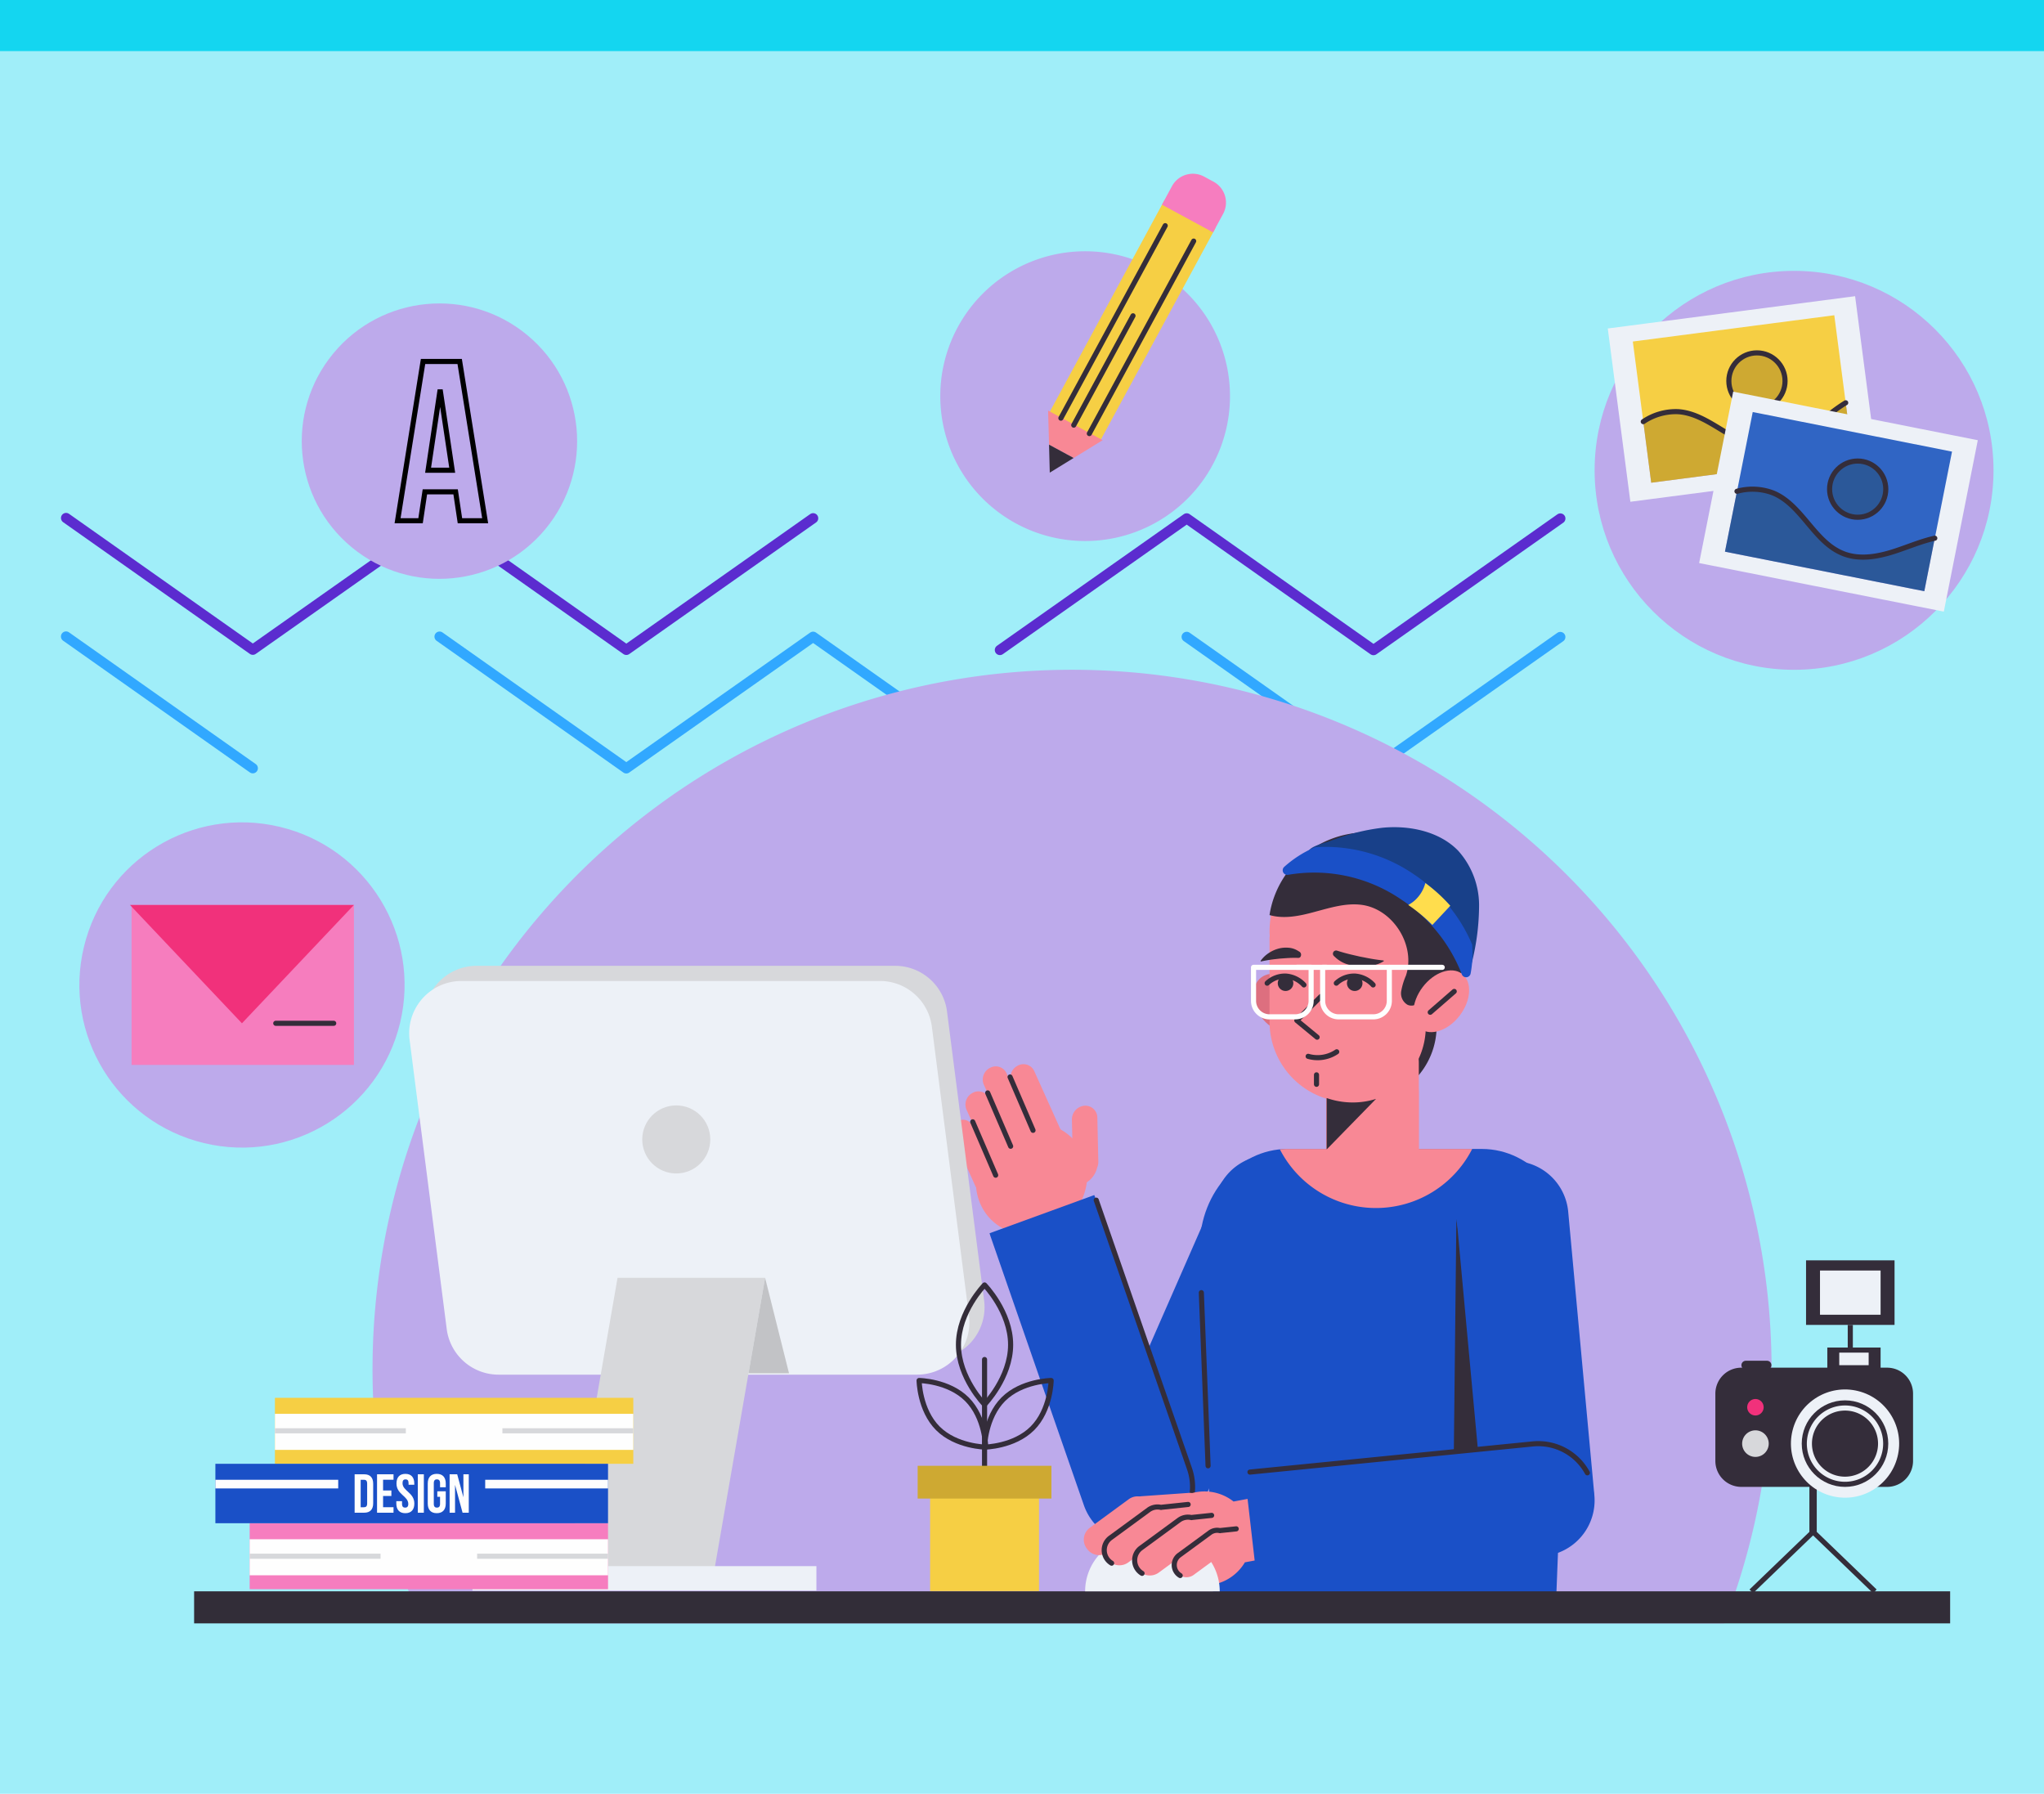 <svg xmlns="http://www.w3.org/2000/svg" xmlns:xlink="http://www.w3.org/1999/xlink" width="400" height="351" viewBox="0 0 400 351">
  <defs>
    <clipPath id="clip-path">
      <rect id="Rectángulo_402156" data-name="Rectángulo 402156" width="295" height="51.611" fill="none"/>
    </clipPath>
  </defs>
  <g id="Grupo_1101495" data-name="Grupo 1101495" transform="translate(-1020.051 -10633)">
    <rect id="Rectángulo_402937" data-name="Rectángulo 402937" width="400" height="351" transform="translate(1020.051 10633)" fill="#a0eef9"/>
    <g id="Grupo_1101496" data-name="Grupo 1101496" transform="translate(1031.688 10733.074)">
      <g id="Grupo_1100384" data-name="Grupo 1100384" clip-path="url(#clip-path)">
        <path id="Trazado_874960" data-name="Trazado 874960" d="M171.243,19.056l36.548,25.775L244.356,19.08" transform="translate(49.348 5.491)" fill="none" stroke="#31a8ff" stroke-linecap="round" stroke-linejoin="round" stroke-width="2"/>
        <path id="Trazado_874961" data-name="Trazado 874961" d="M57.744,19.019,94.286,44.794l36.56-25.751L167.39,44.818" transform="translate(16.64 5.481)" fill="none" stroke="#31a8ff" stroke-linecap="round" stroke-linejoin="round" stroke-width="2"/>
        <line id="Línea_633" data-name="Línea 633" x2="36.542" y2="25.775" transform="translate(1.288 24.475)" fill="none" stroke="#31a8ff" stroke-linecap="round" stroke-linejoin="round" stroke-width="2"/>
        <path id="Trazado_874962" data-name="Trazado 874962" d="M142.867,26.807l36.56-25.752,36.548,25.776L252.541,1.08" transform="translate(41.171 0.304)" fill="none" stroke="#5b2ccf" stroke-linecap="round" stroke-linejoin="round" stroke-width="2"/>
        <path id="Trazado_874963" data-name="Trazado 874963" d="M1.006,1,37.548,26.775,74.1,1.024,110.644,26.8,147.2,1.048" transform="translate(0.29 0.288)" fill="none" stroke="#5b2ccf" stroke-linecap="round" stroke-linejoin="round" stroke-width="2"/>
      </g>
    </g>
    <g id="Grupo_1101444" data-name="Grupo 1101444" transform="translate(974.928 10491.109)">
      <path id="Trazado_877118" data-name="Trazado 877118" d="M392.517,410.1a136.6,136.6,0,0,1-7.042,43.44c-.7,2.107-1.454,4.2-2.265,6.271H128.067c-.811-2.067-1.563-4.164-2.265-6.271A136.893,136.893,0,1,1,392.517,410.1Z" transform="translate(-0.706 -0.272)" fill="#bdaaeb"/>
      <g id="Grupo_1101403" data-name="Grupo 1101403" transform="translate(260.341 367.921)">
        <g id="Grupo_1101402" data-name="Grupo 1101402">
          <path id="Trazado_877119" data-name="Trazado 877119" d="M283.575,435.484,294.429,410.7l11.458-26.137a10.938,10.938,0,1,0-20.042-8.768l-11.223,25.6-11.079,25.313a10.935,10.935,0,0,0,5.627,14.41,10.612,10.612,0,0,0,2.715.794A10.932,10.932,0,0,0,283.575,435.484Z" transform="translate(-262.619 -369.242)" fill="#1a50c7"/>
        </g>
      </g>
      <g id="Grupo_1101406" data-name="Grupo 1101406" transform="translate(231.373 350.132)">
        <g id="Grupo_1101404" data-name="Grupo 1101404" transform="translate(0 0)">
          <path id="Trazado_877120" data-name="Trazado 877120" d="M250.306,366.282l-5.159-11.467a2.563,2.563,0,0,1,1.25-3.288h0a2.319,2.319,0,0,1,3.2,1.057l5.159,11.467a2.563,2.563,0,0,1-1.25,3.288h0A2.32,2.32,0,0,1,250.306,366.282Z" transform="translate(-233.457 -351.257)" fill="#f88895"/>
          <path id="Trazado_877121" data-name="Trazado 877121" d="M244.168,365.247l-4.5-10a2.563,2.563,0,0,1,1.25-3.288h0a2.319,2.319,0,0,1,3.2,1.057l4.5,10a2.563,2.563,0,0,1-1.25,3.288h0A2.321,2.321,0,0,1,244.168,365.247Z" transform="translate(-233.397 -351.262)" fill="#f88895"/>
          <path id="Trazado_877122" data-name="Trazado 877122" d="M240.74,370.2l-4.5-10.009a2.563,2.563,0,0,1,1.25-3.288h0a2.319,2.319,0,0,1,3.2,1.057l4.5,10.009a2.563,2.563,0,0,1-1.25,3.288h0A2.319,2.319,0,0,1,240.74,370.2Z" transform="translate(-233.36 -351.316)" fill="#f88895"/>
          <path id="Trazado_877123" data-name="Trazado 877123" d="M237.93,375.167l-4.421-9.826a2.224,2.224,0,0,1,1.085-2.854h0a2.013,2.013,0,0,1,2.781.918l4.421,9.827a2.224,2.224,0,0,1-1.085,2.853h0A2.012,2.012,0,0,1,237.93,375.167Z" transform="translate(-233.33 -351.377)" fill="#f88895"/>
          <path id="Trazado_877124" data-name="Trazado 877124" d="M244.039,383.831c5.356,2.42,11.92-.1,14.662-5.639s.622-11.983-4.735-14.4-11.921.1-14.662,5.639S238.684,381.41,244.039,383.831Z" transform="translate(-233.383 -351.384)" fill="#f88895"/>
          <path id="Trazado_877125" data-name="Trazado 877125" d="M259.5,359.465a2.357,2.357,0,0,1,2.547,2.354l.19,8.619a2.663,2.663,0,0,1-.23,1.125,4.643,4.643,0,0,1-4.072,3.593,4.075,4.075,0,0,1-4.4-4.073,4.688,4.688,0,0,1,3.624-4.642l-.093-4.226A2.706,2.706,0,0,1,259.5,359.465Z" transform="translate(-233.551 -351.346)" fill="#f88895"/>
          <line id="Línea_683" data-name="Línea 683" x1="4.494" y1="10.44" transform="translate(11.415 2.496)" fill="none" stroke="#342d3a" stroke-linecap="round" stroke-linejoin="round" stroke-miterlimit="10" stroke-width="1"/>
          <line id="Línea_684" data-name="Línea 684" x1="4.493" y1="10.44" transform="translate(7.035 5.611)" fill="none" stroke="#342d3a" stroke-linecap="round" stroke-linejoin="round" stroke-miterlimit="10" stroke-width="1"/>
          <line id="Línea_685" data-name="Línea 685" x1="4.494" y1="10.44" transform="translate(4.105 11.272)" fill="none" stroke="#342d3a" stroke-linecap="round" stroke-linejoin="round" stroke-miterlimit="10" stroke-width="1"/>
        </g>
        <g id="Grupo_1101405" data-name="Grupo 1101405" transform="translate(7.403 25.604)">
          <path id="Trazado_877126" data-name="Trazado 877126" d="M259.271,437.828,250.2,411.737l-9.162-26.415c-.086-.233-.153-.472-.221-.71l20.486-7.468c.138.323.269.658.391,1l9.363,26.957,8.875,25.559a10.933,10.933,0,0,1-4.2,12.66,10.665,10.665,0,0,1-2.536,1.258A10.936,10.936,0,0,1,259.271,437.828Z" transform="translate(-240.815 -377.144)" fill="#1a50c7"/>
        </g>
        <line id="Línea_686" data-name="Línea 686" y1="7.467" x2="20.485" transform="translate(7.404 25.605)" fill="none"/>
      </g>
      <g id="Grupo_1101407" data-name="Grupo 1101407" transform="translate(259.652 376.732)">
        <path id="Trazado_877127" data-name="Trazado 877127" d="M261.922,378.15l9.363,26.957,8.875,25.559a10.931,10.931,0,0,1-3.006,11.727" transform="translate(-261.922 -378.15)" fill="none" stroke="#342d3a" stroke-linecap="round" stroke-linejoin="round" stroke-miterlimit="10" stroke-width="1"/>
      </g>
      <g id="Grupo_1101408" data-name="Grupo 1101408" transform="translate(261.936 440.57)">
        <path id="Trazado_877128" data-name="Trazado 877128" d="M278.042,442.874a4.937,4.937,0,0,0-5.235,1.751l-4.271-1.186a3.4,3.4,0,0,0-1.816,6.544l8.222,2.282c.052.015.1.015.157.027.1.035.2.071.3.1a4.938,4.938,0,1,0,2.642-9.517Z" transform="translate(-264.231 -442.693)" fill="#f88895"/>
        <path id="Trazado_877129" data-name="Trazado 877129" d="M280.507,444.46a4.937,4.937,0,0,0-7.7.165l-4.271-1.186a3.4,3.4,0,0,0-4.18,2.364" transform="translate(-264.232 -442.693)" fill="none" stroke="#342d3a" stroke-linecap="round" stroke-linejoin="round" stroke-miterlimit="10" stroke-width="1"/>
      </g>
      <g id="Grupo_1101409" data-name="Grupo 1101409" transform="translate(125.197 330.878)">
        <path id="Trazado_877130" data-name="Trazado 877130" d="M146.485,408.823H228.37a10.241,10.241,0,0,0,10.158-11.546l-7.261-56.552a10.24,10.24,0,0,0-10.158-8.936H139.225a10.241,10.241,0,0,0-10.158,11.546l7.261,56.552A10.24,10.24,0,0,0,146.485,408.823Z" transform="translate(-126.015 -331.79)" fill="#d7d8db"/>
        <path id="Trazado_877131" data-name="Trazado 877131" d="M143.485,411.823H225.37a10.241,10.241,0,0,0,10.158-11.546l-7.261-56.552a10.24,10.24,0,0,0-10.158-8.936H136.225a10.241,10.241,0,0,0-10.158,11.546l7.261,56.552A10.24,10.24,0,0,0,143.485,411.823Z" transform="translate(-125.982 -331.823)" fill="#edf1f7"/>
        <circle id="Elipse_11594" data-name="Elipse 11594" cx="6.658" cy="6.658" r="6.658" transform="translate(45.61 27.314)" fill="#d7d8db"/>
        <path id="Trazado_877132" data-name="Trazado 877132" d="M157.206,450.443h28.88l9.891-56.928H167.1Z" transform="translate(-126.323 -332.464)" fill="#d7d8db"/>
        <path id="Trazado_877133" data-name="Trazado 877133" d="M196.369,393.515l4.677,18.678h-7.923Z" transform="translate(-126.715 -332.464)" fill="#c2c3c6"/>
        <rect id="Rectángulo_402945" data-name="Rectángulo 402945" width="67.303" height="4.79" transform="translate(79.693 122.257) rotate(180)" fill="#edf1f7"/>
      </g>
      <circle id="Elipse_11595" data-name="Elipse 11595" cx="31.817" cy="31.817" r="31.817" transform="translate(54.123 358.156) rotate(-76.527)" fill="#bdaaeb"/>
      <g id="Grupo_1101413" data-name="Grupo 1101413" transform="translate(279.893 303.748)">
        <path id="Trazado_877134" data-name="Trazado 877134" d="M285.145,458.635h66.908l2.742-70.471c.427-10.98-7.389-20.144-17.183-20.144H299.586c-9.794,0-17.611,9.164-17.183,20.144Z" transform="translate(-282.386 -305.055)" fill="#1a50c7"/>
        <line id="Línea_687" data-name="Línea 687" x2="1.317" y2="33.882" transform="translate(0.327 91.08)" fill="none" stroke="#342d3a" stroke-linecap="round" stroke-linejoin="round" stroke-miterlimit="10" stroke-width="1"/>
        <path id="Trazado_877135" data-name="Trazado 877135" d="M298.261,367.95a21.126,21.126,0,0,0,37.625-.079H325.431V356.843a8.778,8.778,0,0,0-.485-2.9,14.587,14.587,0,0,1-8.328,4.57,13.826,13.826,0,0,1-2.492.218c-.138,0-.277,0-.415-.01-.386.03-.771.049-1.167.049-.435,0-.87-.02-1.3-.059h-.059a16.072,16.072,0,0,1-3.8-.663v9.822h.1l-.1.1v-.1h-7.646A12.208,12.208,0,0,0,298.261,367.95Z" transform="translate(-282.559 -304.902)" fill="#f88895"/>
        <path id="Trazado_877136" data-name="Trazado 877136" d="M302.012,336.283c2.079,2.756,2.1,6.244.052,7.791s-5.4.567-7.477-2.189-2.1-6.244-.052-7.791S299.933,333.527,302.012,336.283Z" transform="translate(-282.502 -304.677)" fill="#dd6f7f"/>
        <g id="Grupo_1101410" data-name="Grupo 1101410" transform="translate(13.67 1.024)">
          <path id="Trazado_877137" data-name="Trazado 877137" d="M298.354,324.273a19.474,19.474,0,0,1,1.167-6.5,18.685,18.685,0,0,1,36.271,6.613,21.339,21.339,0,0,1-6.561,14.9,23.64,23.64,0,0,0-.3,3.9,14.9,14.9,0,0,1-14.79,15.007,15.906,15.906,0,0,1-15.788-16.02V325.435a.988.988,0,0,1,.041-.2c-.013-.281-.041-.557-.041-.843v-.118Z" transform="translate(-296.23 -305.395)" fill="#342d3a"/>
          <path id="Trazado_877138" data-name="Trazado 877138" d="M296.208,324.774a18.951,18.951,0,0,1,1.167-6.4,18.722,18.722,0,0,1,36.271,6.517,20.891,20.891,0,0,1-6.561,14.681,22.959,22.959,0,0,0-.3,3.847,14.79,14.79,0,0,1-14.79,14.79,15.788,15.788,0,0,1-15.788-15.788v-16.5a.959.959,0,0,1,.041-.2c-.013-.277-.041-.548-.041-.83v-.116Z" transform="translate(-296.207 -305.403)" fill="#f88895"/>
          <path id="Trazado_877139" data-name="Trazado 877139" d="M315.426,378.7h1.057a9.061,9.061,0,0,0,9.061-9.061V350.944a9.061,9.061,0,0,0-9.061-9.061h0a9.061,9.061,0,0,0-9.061,9.061v19.75A8,8,0,0,0,315.426,378.7Z" transform="translate(-296.329 -305.794)" fill="#f88895"/>
          <path id="Trazado_877140" data-name="Trazado 877140" d="M307.506,357.944v10.068l9.668-9.9a14.981,14.981,0,0,1-4.517.7A15.514,15.514,0,0,1,307.506,357.944Z" transform="translate(-296.33 -305.969)" fill="#342d3a"/>
          <path id="Trazado_877141" data-name="Trazado 877141" d="M296.208,321.567c2.857.821,5.921.171,8.813-.616,3.012-.8,6.092-1.779,9.173-1.386,6.178.787,10.678,7.94,8.71,13.844a13.759,13.759,0,0,0-.924,3.029,2.585,2.585,0,0,0,1.232,2.686c1.095.5,2.379-.223,3.115-1.163s1.13-2.1,1.849-3.063a5.393,5.393,0,0,1,4.329-2.036,20.217,20.217,0,0,0,1.882-8.248,19.221,19.221,0,0,0-37.238-6.691A18.434,18.434,0,0,0,296.208,321.567Z" transform="translate(-296.207 -305.395)" fill="#342d3a"/>
        </g>
        <path id="Trazado_877142" data-name="Trazado 877142" d="M326.472,335.983c-2.241,2.971-2.425,6.612-.409,8.132s5.466.344,7.707-2.627,2.425-6.612.409-8.132S328.713,333.011,326.472,335.983Z" transform="translate(-282.848 -304.67)" fill="#f88895"/>
        <line id="Línea_688" data-name="Línea 688" x1="4.698" y2="4.08" transform="translate(45.118 32.139)" fill="none" stroke="#342d3a" stroke-linecap="round" stroke-linejoin="round" stroke-miterlimit="10" stroke-width="1"/>
        <path id="Trazado_877143" data-name="Trazado 877143" d="M309.422,335.206a5.117,5.117,0,0,1,3.644-1.385,5.328,5.328,0,0,1,3.557,1.728" transform="translate(-282.681 -304.682)" fill="none" stroke="#342d3a" stroke-linecap="round" stroke-linejoin="round" stroke-miterlimit="10" stroke-width="1"/>
        <path id="Trazado_877144" data-name="Trazado 877144" d="M311.525,335.212a1.52,1.52,0,1,1,1.519,1.519A1.52,1.52,0,0,1,311.525,335.212Z" transform="translate(-282.704 -304.68)" fill="#342d3a"/>
        <path id="Trazado_877145" data-name="Trazado 877145" d="M295.738,335.206a5.117,5.117,0,0,1,3.644-1.385,5.328,5.328,0,0,1,3.557,1.728" transform="translate(-282.532 -304.682)" fill="none" stroke="#342d3a" stroke-linecap="round" stroke-linejoin="round" stroke-miterlimit="10" stroke-width="1"/>
        <path id="Trazado_877146" data-name="Trazado 877146" d="M297.841,335.212a1.52,1.52,0,1,1,1.519,1.519A1.52,1.52,0,0,1,297.841,335.212Z" transform="translate(-282.555 -304.68)" fill="#342d3a"/>
        <path id="Trazado_877147" data-name="Trazado 877147" d="M306.325,337.854l-4.72,4.69,3.978,3.277" transform="translate(-282.596 -304.726)" fill="none" stroke="#342d3a" stroke-linecap="round" stroke-linejoin="round" stroke-miterlimit="10" stroke-width="1"/>
        <g id="Grupo_1101411" data-name="Grupo 1101411" transform="translate(26.073 24.131)">
          <path id="Trazado_877148" data-name="Trazado 877148" d="M318.6,330.906a7.017,7.017,0,0,1-2.463.886,9.165,9.165,0,0,1-2.354.125,8.841,8.841,0,0,1-2.268-.476,6.086,6.086,0,0,1-2.16-1.229l-.4-.364a.626.626,0,0,1,.608-1.061c.745.237,1.493.454,2.244.642s1.507.351,2.261.528c.759.143,1.514.3,2.275.431s1.523.237,2.29.321a.086.086,0,0,1,.076.094.087.087,0,0,1-.041.064Z" transform="translate(-308.747 -328.757)" fill="#342d3a"/>
        </g>
        <path id="Trazado_877149" data-name="Trazado 877149" d="M294.5,330.7a5.823,5.823,0,0,1,1.677-1.541,6.337,6.337,0,0,1,1.764-.778,5.624,5.624,0,0,1,1.832-.179,4.035,4.035,0,0,1,1.917.575l.389.235a.7.7,0,0,1,.232.835.5.5,0,0,1-.46.354c-.619-.02-1.236-.018-1.851.013s-1.224.085-1.838.127c-.609.074-1.22.132-1.827.223s-1.212.2-1.814.332a.071.071,0,0,1-.078-.069.1.1,0,0,1,.017-.073Z" transform="translate(-282.518 -304.62)" fill="#342d3a"/>
        <line id="Línea_689" data-name="Línea 689" y2="1.855" transform="translate(22.863 48.459)" fill="none" stroke="#342d3a" stroke-linecap="round" stroke-linejoin="round" stroke-miterlimit="10" stroke-width="1"/>
        <path id="Trazado_877150" data-name="Trazado 877150" d="M309.44,348.8a6.682,6.682,0,0,1-5.589.886" transform="translate(-282.621 -304.845)" fill="none" stroke="#342d3a" stroke-linecap="round" stroke-linejoin="round" stroke-miterlimit="10" stroke-width="1"/>
        <g id="Grupo_1101412" data-name="Grupo 1101412" transform="translate(10.54 27.426)">
          <path id="Trazado_877151" data-name="Trazado 877151" d="M309.85,341.775h6.783a3.133,3.133,0,0,0,3.133-3.133v-6.553h-13.05v6.553A3.134,3.134,0,0,0,309.85,341.775Z" transform="translate(-293.192 -332.089)" fill="none" stroke="#fefefe" stroke-linecap="round" stroke-linejoin="round" stroke-miterlimit="10" stroke-width="1"/>
          <path id="Trazado_877152" data-name="Trazado 877152" d="M296.175,341.775h5.006a3.133,3.133,0,0,0,3.133-3.133v-6.553H293.043v6.553A3.132,3.132,0,0,0,296.175,341.775Z" transform="translate(-293.043 -332.089)" fill="none" stroke="#fefefe" stroke-linecap="round" stroke-linejoin="round" stroke-miterlimit="10" stroke-width="1"/>
          <line id="Línea_690" data-name="Línea 690" x1="5.837" transform="translate(8.468)" fill="none" stroke="#fefefe" stroke-linecap="round" stroke-linejoin="round" stroke-miterlimit="10" stroke-width="1"/>
          <line id="Línea_691" data-name="Línea 691" x2="10.352" transform="translate(26.575)" fill="none" stroke="#fefefe" stroke-linecap="round" stroke-linejoin="round" stroke-miterlimit="10" stroke-width="1"/>
        </g>
        <path id="Trazado_877153" data-name="Trazado 877153" d="M318.41,304.471c5.35-.518,11.174.752,14.8,4.5a16.006,16.006,0,0,1,4.089,10.6,46.613,46.613,0,0,1-1.442,11.407,50.423,50.423,0,0,0-28.967-20.009c-.976-.249-3.732-.461-2.987-1.906.548-1.064,3.254-1.615,4.342-2.02A40.5,40.5,0,0,1,318.41,304.471Z" transform="translate(-282.62 -304.36)" fill="#184089"/>
        <path id="Trazado_877154" data-name="Trazado 877154" d="M299.1,312.181a.9.9,0,0,0,.769,1.545,30.158,30.158,0,0,1,22.194,4.869,30.786,30.786,0,0,1,11.8,14.6.9.9,0,0,0,1.724-.148,21.674,21.674,0,0,0,.369-3.923q0-.815-.058-1.6a.966.966,0,0,0-.074-.307,30.964,30.964,0,0,0-11.414-13.636,30.547,30.547,0,0,0-19.111-5.264.989.989,0,0,0-.328.081A22,22,0,0,0,299.1,312.181Z" transform="translate(-282.565 -304.403)" fill="#1a50c7"/>
        <path id="Trazado_877155" data-name="Trazado 877155" d="M323.652,319.7a32.008,32.008,0,0,1,4.718,3.917l3.511-3.758A31.433,31.433,0,0,0,327,315.409a6.987,6.987,0,0,1-1.968,3.313A6.332,6.332,0,0,1,323.652,319.7Z" transform="translate(-282.837 -304.481)" fill="#ffdd4d"/>
      </g>
      <rect id="Rectángulo_402946" data-name="Rectángulo 402946" width="343.645" height="6.271" transform="translate(83.11 453.272)" fill="#322d38"/>
      <g id="Grupo_1101415" data-name="Grupo 1101415" transform="translate(380.81 388.507)">
        <path id="Trazado_877156" data-name="Trazado 877156" d="M403.838,433.359v10.085l-12.311,11.85" transform="translate(-384.495 -390.528)" fill="none" stroke="#342d3a" stroke-miterlimit="10" stroke-width="1"/>
        <path id="Trazado_877157" data-name="Trazado 877157" d="M403.527,433.359v10.085l12.311,11.85" transform="translate(-384.626 -390.528)" fill="none" stroke="#342d3a" stroke-miterlimit="10" stroke-width="1"/>
        <g id="Grupo_1101414" data-name="Grupo 1101414" transform="translate(0 0)">
          <path id="Trazado_877158" data-name="Trazado 877158" d="M418.026,434.615H389.494a5.077,5.077,0,0,1-5.077-5.077v-13.17a5.077,5.077,0,0,1,5.077-5.077h28.533a5.076,5.076,0,0,1,5.076,5.077v13.17A5.077,5.077,0,0,1,418.026,434.615Z" transform="translate(-384.417 -390.287)" fill="#342d3a"/>
          <circle id="Elipse_11596" data-name="Elipse 11596" cx="10.589" cy="10.589" r="10.589" transform="translate(12.538 43.561) rotate(-75.972)" fill="#edf1f7"/>
          <circle id="Elipse_11597" data-name="Elipse 11597" cx="8.465" cy="8.465" r="8.465" transform="translate(16.904 27.399)" fill="#342d3a"/>
          <path id="Trazado_877159" data-name="Trazado 877159" d="M403.022,426.238a6.967,6.967,0,1,1,6.967,6.967A6.967,6.967,0,0,1,403.022,426.238Z" transform="translate(-384.62 -390.374)" fill="none" stroke="#edf1f7" stroke-miterlimit="10" stroke-width="1"/>
          <path id="Trazado_877160" data-name="Trazado 877160" d="M389.718,426.286a2.6,2.6,0,1,1,2.6,2.6A2.6,2.6,0,0,1,389.718,426.286Z" transform="translate(-384.475 -390.422)" fill="#d7d8db"/>
          <path id="Trazado_877161" data-name="Trazado 877161" d="M390.718,419.1a1.61,1.61,0,1,1,1.61,1.61A1.61,1.61,0,0,1,390.718,419.1Z" transform="translate(-384.486 -390.355)" fill="#f1317b"/>
          <rect id="Rectángulo_402947" data-name="Rectángulo 402947" width="10.426" height="4.451" transform="translate(21.91 17.062)" fill="#342d3a"/>
          <rect id="Rectángulo_402948" data-name="Rectángulo 402948" width="5.754" height="2.457" transform="translate(24.245 18.059)" fill="#edf1f7"/>
          <rect id="Rectángulo_402949" data-name="Rectángulo 402949" width="17.319" height="12.634" transform="translate(17.747)" fill="#342d3a"/>
          <rect id="Rectángulo_402950" data-name="Rectángulo 402950" width="11.859" height="8.651" transform="translate(20.477 1.992)" fill="#edf1f7"/>
          <line id="Línea_692" data-name="Línea 692" y2="4.427" transform="translate(26.406 12.635)" fill="none" stroke="#342d3a" stroke-miterlimit="10" stroke-width="1"/>
          <path id="Trazado_877162" data-name="Trazado 877162" d="M394.576,411.655h-4.137a.868.868,0,0,1-.867-.867h0a.868.868,0,0,1,.867-.867h4.137a.868.868,0,0,1,.867.867h0A.867.867,0,0,1,394.576,411.655Z" transform="translate(-384.473 -390.272)" fill="#342d3a"/>
        </g>
      </g>
      <g id="Grupo_1101420" data-name="Grupo 1101420" transform="translate(357.18 194.892)">
        <circle id="Elipse_11598" data-name="Elipse 11598" cx="39.031" cy="39.031" r="39.031" fill="#bdaaeb"/>
        <g id="Grupo_1101417" data-name="Grupo 1101417" transform="translate(2.581 4.955)">
          <g id="Grupo_1101416" data-name="Grupo 1101416">
            <path id="Trazado_877163" data-name="Trazado 877163" d="M430.621,267.594l-48.4,6.32,4.421,33.906,48.405-6.32Zm-39.9,36.5-1.553-11.948a11.34,11.34,0,0,1,6.844-1.948c6.112.415,10.712,6.607,16.834,6.844a2.069,2.069,0,0,0,.247.01c3.313.049,6.409-1.681,9.07-3.669,2.206-1.642,4.283-3.511,6.617-4.926l1.375,10.484Z" transform="translate(-382.225 -267.594)" fill="#edf1f7"/>
            <path id="Trazado_877164" data-name="Trazado 877164" d="M430.232,299.168,390.8,304.321l-1.553-11.948a11.34,11.34,0,0,1,6.844-1.948c6.112.415,10.712,6.607,16.834,6.844a2.069,2.069,0,0,0,.247.01c3.313.049,6.409-1.681,9.07-3.669,2.206-1.642,4.283-3.511,6.617-4.926Z" transform="translate(-382.302 -267.824)" fill="#cea932"/>
            <path id="Trazado_877165" data-name="Trazado 877165" d="M428.835,288.495c-2.334,1.414-4.411,3.284-6.617,4.926-2.661,1.988-5.756,3.719-9.07,3.669a2.069,2.069,0,0,1-.247-.01c-6.122-.237-10.722-6.429-16.834-6.844a11.34,11.34,0,0,0-6.844,1.948l-2.047-15.677,39.425-5.143Z" transform="translate(-382.279 -267.635)" fill="#f6cf44"/>
          </g>
          <path id="Trazado_877166" data-name="Trazado 877166" d="M389.245,292.373a11.34,11.34,0,0,1,6.844-1.948c6.112.415,10.712,6.607,16.834,6.844a2.069,2.069,0,0,0,.247.01c3.313.049,6.409-1.681,9.07-3.669,2.206-1.642,4.283-3.511,6.617-4.926" transform="translate(-382.302 -267.824)" fill="none" stroke="#342d3a" stroke-linecap="round" stroke-linejoin="round" stroke-miterlimit="10" stroke-width="1"/>
          <circle id="Elipse_11599" data-name="Elipse 11599" cx="5.499" cy="5.499" r="5.499" transform="translate(23.688 11.093)" fill="#cea932"/>
          <circle id="Elipse_11600" data-name="Elipse 11600" cx="5.499" cy="5.499" r="5.499" transform="translate(23.688 11.093)" fill="none" stroke="#342d3a" stroke-linecap="round" stroke-linejoin="round" stroke-miterlimit="10" stroke-width="1"/>
        </g>
        <g id="Grupo_1101419" data-name="Grupo 1101419" transform="translate(20.455 23.64)">
          <g id="Grupo_1101418" data-name="Grupo 1101418">
            <path id="Trazado_877167" data-name="Trazado 877167" d="M454.831,295.983l-47.873-9.5-6.66,33.538,47.882,9.5Zm-49.48,21.81,2.352-11.816a11.342,11.342,0,0,1,7.108.344c5.659,2.349,8.034,9.687,13.759,11.871a2.1,2.1,0,0,0,.231.089c3.124,1.107,6.61.458,9.767-.575,2.615-.85,5.181-1.956,7.845-2.55l-2.052,10.373Z" transform="translate(-400.297 -286.485)" fill="#edf1f7"/>
            <path id="Trazado_877168" data-name="Trazado 877168" d="M444.417,325.741,405.407,318l2.352-11.816a11.342,11.342,0,0,1,7.108.344c5.659,2.349,8.034,9.687,13.759,11.871a2.1,2.1,0,0,0,.231.089c3.124,1.107,6.61.458,9.767-.575,2.615-.85,5.181-1.956,7.845-2.55Z" transform="translate(-400.353 -286.696)" fill="#2b5899"/>
            <path id="Trazado_877169" data-name="Trazado 877169" d="M446.5,315.2c-2.664.593-5.23,1.7-7.845,2.55-3.157,1.032-6.644,1.681-9.767.575a1.994,1.994,0,0,1-.231-.089c-5.725-2.184-8.1-9.522-13.759-11.871a11.342,11.342,0,0,0-7.108-.344l3.077-15.508,39,7.743Z" transform="translate(-400.379 -286.529)" fill="#3065c4"/>
          </g>
          <path id="Trazado_877170" data-name="Trazado 877170" d="M407.785,306.188a11.342,11.342,0,0,1,7.108.344c5.659,2.349,8.034,9.687,13.759,11.871a2.1,2.1,0,0,0,.231.089c3.124,1.107,6.61.458,9.767-.575,2.615-.85,5.181-1.956,7.845-2.55" transform="translate(-400.379 -286.696)" fill="none" stroke="#342d3a" stroke-linecap="round" stroke-linejoin="round" stroke-miterlimit="10" stroke-width="1"/>
          <circle id="Elipse_11601" data-name="Elipse 11601" cx="5.499" cy="5.499" r="5.499" transform="translate(25.528 13.572)" fill="#2b5899"/>
          <circle id="Elipse_11602" data-name="Elipse 11602" cx="5.499" cy="5.499" r="5.499" transform="translate(25.528 13.572)" fill="none" stroke="#342d3a" stroke-linecap="round" stroke-linejoin="round" stroke-miterlimit="10" stroke-width="1"/>
        </g>
      </g>
      <g id="Grupo_1101422" data-name="Grupo 1101422" transform="translate(224.705 393.325)">
        <line id="Línea_693" data-name="Línea 693" y2="38.951" transform="translate(13.089 14.586)" fill="none" stroke="#342d3a" stroke-linecap="round" stroke-linejoin="round" stroke-miterlimit="10" stroke-width="1"/>
        <path id="Trazado_877171" data-name="Trazado 877171" d="M234.661,406.621c0-6.459,5.106-11.694,5.106-11.694s5.1,5.235,5.1,11.694-5.1,11.694-5.1,11.694S234.661,413.08,234.661,406.621Z" transform="translate(-226.677 -394.927)" fill="none" stroke="#342d3a" stroke-linecap="round" stroke-linejoin="round" stroke-miterlimit="10" stroke-width="1"/>
        <path id="Trazado_877172" data-name="Trazado 877172" d="M243.494,417.5c3.6-3.6,9.361-3.671,9.361-3.671s-.072,5.762-3.671,9.361-9.361,3.671-9.361,3.671S239.9,421.1,243.494,417.5Z" transform="translate(-226.734 -395.133)" fill="none" stroke="#342d3a" stroke-linecap="round" stroke-linejoin="round" stroke-miterlimit="10" stroke-width="1"/>
        <path id="Trazado_877173" data-name="Trazado 877173" d="M236.235,417.5c-3.6-3.6-9.361-3.671-9.361-3.671s.073,5.762,3.671,9.361,9.361,3.671,9.361,3.671S239.834,421.1,236.235,417.5Z" transform="translate(-226.592 -395.133)" fill="none" stroke="#342d3a" stroke-linecap="round" stroke-linejoin="round" stroke-miterlimit="10" stroke-width="1"/>
        <g id="Grupo_1101421" data-name="Grupo 1101421" transform="translate(0 35.384)">
          <rect id="Rectángulo_402951" data-name="Rectángulo 402951" width="21.31" height="21.31" transform="translate(2.434 3.206)" fill="#f6cf44"/>
          <rect id="Rectángulo_402952" data-name="Rectángulo 402952" width="26.179" height="6.412" fill="#cea932"/>
        </g>
      </g>
      <g id="Grupo_1101423" data-name="Grupo 1101423" transform="translate(70.553 318.964)">
        <rect id="Rectángulo_402953" data-name="Rectángulo 402953" width="43.519" height="31.285" transform="translate(0.315 0.018)" fill="#f67dbe"/>
        <path id="Trazado_877174" data-name="Trazado 877174" d="M92.651,342.906,70.734,319.745h43.834Z" transform="translate(-70.734 -319.745)" fill="#f1317b"/>
        <line id="Línea_694" data-name="Línea 694" x2="11.342" transform="translate(28.536 23.161)" fill="none" stroke="#342d3a" stroke-linecap="round" stroke-linejoin="round" stroke-miterlimit="10" stroke-width="1"/>
      </g>
      <g id="Grupo_1101427" data-name="Grupo 1101427" transform="translate(87.272 415.407)">
        <g id="Grupo_1101424" data-name="Grupo 1101424" transform="translate(6.708 24.538)">
          <rect id="Rectángulo_402954" data-name="Rectángulo 402954" width="70.131" height="12.911" fill="#f67dbf"/>
          <rect id="Rectángulo_402955" data-name="Rectángulo 402955" width="70.131" height="7.055" transform="translate(0 3.136)" fill="#fefefe"/>
          <line id="Línea_695" data-name="Línea 695" x2="25.613" transform="translate(0 6.457)" fill="none" stroke="#d7d8db" stroke-miterlimit="10" stroke-width="1"/>
          <line id="Línea_696" data-name="Línea 696" x2="25.613" transform="translate(44.518 6.457)" fill="none" stroke="#d7d8db" stroke-miterlimit="10" stroke-width="1"/>
        </g>
        <g id="Grupo_1101425" data-name="Grupo 1101425" transform="translate(11.653)">
          <rect id="Rectángulo_402956" data-name="Rectángulo 402956" width="70.131" height="12.911" fill="#f6cf44"/>
          <rect id="Rectángulo_402957" data-name="Rectángulo 402957" width="70.131" height="7.055" transform="translate(0 3.135)" fill="#fefefe"/>
          <line id="Línea_697" data-name="Línea 697" x2="25.613" transform="translate(0 6.456)" fill="none" stroke="#d7d8db" stroke-miterlimit="10" stroke-width="1"/>
          <line id="Línea_698" data-name="Línea 698" x2="25.613" transform="translate(44.518 6.456)" fill="none" stroke="#d7d8db" stroke-miterlimit="10" stroke-width="1"/>
        </g>
        <rect id="Rectángulo_402958" data-name="Rectángulo 402958" width="76.84" height="11.627" transform="translate(0 12.912)" fill="#1a50c7"/>
        <g id="Grupo_1101426" data-name="Grupo 1101426" transform="translate(27.251 14.878)">
          <path id="Trazado_877175" data-name="Trazado 877175" d="M117.059,432.383c1.182,0,1.762.656,1.762,1.859v3.8c0,1.2-.58,1.858-1.762,1.858H115.19v-7.521Zm-.687,6.447h.667c.376,0,.6-.193.6-.731v-3.911c0-.537-.226-.731-.6-.731h-.667Z" transform="translate(-115.19 -432.296)" fill="#fefefe"/>
          <path id="Trazado_877176" data-name="Trazado 877176" d="M122.429,435.552v1.074h-1.623v2.2h2.041V439.9h-3.223v-7.521h3.223v1.075h-2.041v2.095Z" transform="translate(-115.238 -432.296)" fill="#fefefe"/>
          <path id="Trazado_877177" data-name="Trazado 877177" d="M125.212,432.3c1.149,0,1.74.687,1.74,1.891v.236h-1.118v-.312c0-.537-.215-.742-.59-.742s-.591.2-.591.742c0,1.547,2.31,1.838,2.31,3.986,0,1.2-.6,1.891-1.762,1.891s-1.763-.687-1.763-1.891v-.462h1.118v.537c0,.538.236.731.612.731s.612-.193.612-.731c0-1.547-2.31-1.838-2.31-3.986C123.472,432.983,124.063,432.3,125.212,432.3Z" transform="translate(-115.28 -432.295)" fill="#fefefe"/>
          <path id="Trazado_877178" data-name="Trazado 877178" d="M128.871,432.383V439.9h-1.182v-7.521Z" transform="translate(-115.327 -432.296)" fill="#fefefe"/>
          <path id="Trazado_877179" data-name="Trazado 877179" d="M133.181,435.712V438.1c0,1.2-.6,1.891-1.762,1.891s-1.762-.687-1.762-1.891v-3.911c0-1.2.6-1.891,1.762-1.891s1.762.687,1.762,1.891v.731h-1.118v-.806c0-.537-.236-.742-.612-.742s-.612.2-.612.742v4.061c0,.538.236.731.612.731s.612-.193.612-.731v-1.386h-.537v-1.074Z" transform="translate(-115.348 -432.295)" fill="#fefefe"/>
          <path id="Trazado_877180" data-name="Trazado 877180" d="M135.046,439.9h-1.064v-7.521h1.483l1.215,4.5v-4.5h1.052V439.9h-1.215l-1.472-5.448V439.9Z" transform="translate(-115.395 -432.296)" fill="#fefefe"/>
        </g>
        <rect id="Rectángulo_402959" data-name="Rectángulo 402959" width="24.038" height="1.693" transform="translate(52.802 16.039)" fill="#fefefe"/>
        <rect id="Rectángulo_402960" data-name="Rectángulo 402960" width="24.038" height="1.693" transform="translate(0 16.039)" fill="#fefefe"/>
      </g>
      <g id="Grupo_1101430" data-name="Grupo 1101430" transform="translate(229.13 267.89)">
        <path id="Trazado_877272" data-name="Trazado 877272" d="M28.348,0A28.348,28.348,0,1,1,0,28.348,28.348,28.348,0,0,1,28.348,0Z" transform="translate(0 -76.832)" fill="#bdaaeb"/>
        <g id="Grupo_1101429" data-name="Grupo 1101429" transform="translate(21.102 -92)">
          <rect id="Rectángulo_402961" data-name="Rectángulo 402961" width="11.38" height="47.73" transform="translate(22.79 5.133) rotate(28.456)" fill="#f6cf44"/>
          <path id="Trazado_877181" data-name="Trazado 877181" d="M284.921,279.581l-10-5.423,1.961-3.618a4.647,4.647,0,0,1,6.3-1.871l1.835.994a4.646,4.646,0,0,1,1.87,6.3Z" transform="translate(-252.643 -268.107)" fill="#f67dbf"/>
          <path id="Trazado_877182" data-name="Trazado 877182" d="M263.078,320.746l-5.167,3.178-.514.314-4.814-2.608-.018-.6-.168-6.07Z" transform="translate(-252.397 -268.618)" fill="#f88895"/>
          <path id="Trazado_877183" data-name="Trazado 877183" d="M257.393,324.308l-4.668,2.87-.144-5.479Z" transform="translate(-252.399 -268.692)" fill="#342d3a"/>
          <g id="Grupo_1101428" data-name="Grupo 1101428" transform="translate(2.501 10.159)">
            <line id="Línea_699" data-name="Línea 699" x1="11.596" y2="21.395" transform="translate(2.517 17.635)" fill="none" stroke="#342d3a" stroke-linecap="round" stroke-linejoin="round" stroke-miterlimit="10" stroke-width="1"/>
            <line id="Línea_700" data-name="Línea 700" x1="20.416" y2="37.666" transform="translate(5.569 3.019)" fill="none" stroke="#342d3a" stroke-linecap="round" stroke-linejoin="round" stroke-miterlimit="10" stroke-width="1"/>
            <line id="Línea_701" data-name="Línea 701" x1="20.416" y2="37.666" fill="none" stroke="#342d3a" stroke-linecap="round" stroke-linejoin="round" stroke-miterlimit="10" stroke-width="1"/>
          </g>
        </g>
      </g>
      <g id="Grupo_1101432" data-name="Grupo 1101432" transform="translate(93.187 190.276)">
        <circle id="Elipse_11604" data-name="Elipse 11604" cx="26.944" cy="26.944" r="26.944" transform="translate(0 41.548) rotate(-50.441)" fill="#bdaaeb"/>
        <g id="Grupo_1101431" data-name="Grupo 1101431" transform="translate(29.745 22.345)">
          <path id="Trazado_877184" data-name="Trazado 877184" d="M182.758,302.032l-.845-5.655H175.9l-.847,5.655h-4.5l4.986-31.164h7.169l4.986,31.164Zm-1.513-9.881-2.36-15.761-2.358,15.761Z" transform="translate(-170.56 -270.868)" fill="none" stroke="#000" stroke-width="1"/>
        </g>
      </g>
      <path id="Trazado_877185" data-name="Trazado 877185" d="M333.173,381.824l-.606,55.044,8.181-8.736-.652-3.984L333.309,382.9C333.257,382.54,333.2,382.184,333.173,381.824Z" transform="translate(-3.041 -1.459)" fill="#342d3a"/>
      <g id="Grupo_1101434" data-name="Grupo 1101434" transform="translate(330.194 369.18)">
        <g id="Grupo_1101433" data-name="Grupo 1101433">
          <path id="Trazado_877186" data-name="Trazado 877186" d="M360.179,435.793l-2.49-26.938-2.618-28.418a10.938,10.938,0,1,0-21.781,2.024l2.564,27.835,2.551,27.512a10.935,10.935,0,0,0,11.9,9.889,10.617,10.617,0,0,0,2.76-.618A10.933,10.933,0,0,0,360.179,435.793Z" transform="translate(-333.243 -370.516)" fill="#1a50c7"/>
        </g>
      </g>
      <path id="Trazado_877187" data-name="Trazado 877187" d="M299.87,435.707l-10.947,2.04a9.192,9.192,0,1,0,2.218,11.9l10.948-2.04Z" transform="translate(-2.402 -2.047)" fill="#f88895"/>
      <path id="Trazado_877188" data-name="Trazado 877188" d="M286.069,455.418H259.723a10.7,10.7,0,0,1,10.7-10.7h4.943a10.7,10.7,0,0,1,10.7,10.7Z" transform="translate(-2.246 -2.145)" fill="#edf1f7"/>
      <g id="Grupo_1101435" data-name="Grupo 1101435" transform="translate(257.218 434.007)">
        <path id="Trazado_877189" data-name="Trazado 877189" d="M283.15,438.736l.013.18a2.881,2.881,0,0,1-2.671,3.076l-9.2.647a2.881,2.881,0,0,1-3.076-2.671l-.013-.18a2.881,2.881,0,0,1,2.672-3.076l9.2-.647A2.88,2.88,0,0,1,283.15,438.736Z" transform="translate(-259.556 -436.058)" fill="#f88895"/>
        <path id="Trazado_877190" data-name="Trazado 877190" d="M260.126,447.066l-.107-.145a2.882,2.882,0,0,1,.62-4.028l7.622-5.587a2.882,2.882,0,0,1,4.027.62l.107.145a2.882,2.882,0,0,1-.62,4.027l-7.622,5.587A2.882,2.882,0,0,1,260.126,447.066Z" transform="translate(-259.461 -436.065)" fill="#f88895"/>
      </g>
      <g id="Grupo_1101436" data-name="Grupo 1101436" transform="translate(261.212 436.067)">
        <path id="Trazado_877191" data-name="Trazado 877191" d="M285.086,440.8h0a2.971,2.971,0,0,1-2.642,3.268l-6.946.736a2.97,2.97,0,0,1-3.267-2.642h0a2.97,2.97,0,0,1,2.642-3.267l6.946-.736A2.97,2.97,0,0,1,285.086,440.8Z" transform="translate(-263.594 -438.141)" fill="#f88895"/>
        <path id="Trazado_877192" data-name="Trazado 877192" d="M264.074,449.049h0a2.972,2.972,0,0,1,.639-4.153l7.476-5.481a2.972,2.972,0,0,1,4.153.639h0a2.971,2.971,0,0,1-.639,4.153l-7.476,5.481A2.971,2.971,0,0,1,264.074,449.049Z" transform="translate(-263.499 -438.149)" fill="#f88895"/>
      </g>
      <path id="Trazado_877193" data-name="Trazado 877193" d="M279.921,438.35l-5.144.545c-.052.006-.1.024-.151.032a2.953,2.953,0,0,0-2.435.483l-7.476,5.481a2.972,2.972,0,0,0,.233,4.947" transform="translate(-2.287 -2.076)" fill="none" stroke="#342d3a" stroke-linecap="round" stroke-linejoin="round" stroke-miterlimit="10" stroke-width="1"/>
      <g id="Grupo_1101438" data-name="Grupo 1101438" transform="translate(267.168 438.06)">
        <g id="Grupo_1101437" data-name="Grupo 1101437">
          <path id="Trazado_877194" data-name="Trazado 877194" d="M291.107,442.815h0a2.97,2.97,0,0,1-2.642,3.267l-6.946.736a2.971,2.971,0,0,1-3.268-2.642h0a2.97,2.97,0,0,1,2.642-3.267l6.946-.736A2.97,2.97,0,0,1,291.107,442.815Z" transform="translate(-269.616 -440.156)" fill="#f88895"/>
          <path id="Trazado_877195" data-name="Trazado 877195" d="M270.1,451.065h0a2.972,2.972,0,0,1,.639-4.153l7.476-5.481a2.972,2.972,0,0,1,4.153.639h0a2.971,2.971,0,0,1-.64,4.153l-7.476,5.481A2.97,2.97,0,0,1,270.1,451.065Z" transform="translate(-269.521 -440.164)" fill="#f88895"/>
        </g>
        <path id="Trazado_877196" data-name="Trazado 877196" d="M284.585,440.511l-3.786.4c-.052.006-.1.024-.151.032a2.954,2.954,0,0,0-2.435.483l-7.476,5.481a2.972,2.972,0,0,0,.233,4.947" transform="translate(-269.521 -440.16)" fill="none" stroke="#342d3a" stroke-linecap="round" stroke-linejoin="round" stroke-miterlimit="10" stroke-width="1"/>
      </g>
      <g id="Grupo_1101440" data-name="Grupo 1101440" transform="translate(274.913 441.049)">
        <g id="Grupo_1101439" data-name="Grupo 1101439" transform="translate(0 0.275)">
          <path id="Trazado_877197" data-name="Trazado 877197" d="M277.814,451.676h0a2.393,2.393,0,0,1,.514-3.344l6.02-4.413a2.393,2.393,0,0,1,3.344.514h0a2.392,2.392,0,0,1-.515,3.344l-6.02,4.413A2.391,2.391,0,0,1,277.814,451.676Z" transform="translate(-277.351 -443.456)" fill="#f88895"/>
        </g>
        <path id="Trazado_877198" data-name="Trazado 877198" d="M289.48,443.178l-3.048.322c-.043,0-.08.019-.122.026a2.377,2.377,0,0,0-1.96.389l-6.02,4.413a2.394,2.394,0,0,0,.187,3.984" transform="translate(-277.351 -443.178)" fill="none" stroke="#342d3a" stroke-linecap="round" stroke-linejoin="round" stroke-miterlimit="10" stroke-width="1"/>
      </g>
      <g id="Grupo_1101442" data-name="Grupo 1101442" transform="translate(288.68 424.373)">
        <g id="Grupo_1101441" data-name="Grupo 1101441" transform="translate(0 0)">
          <path id="Trazado_877199" data-name="Trazado 877199" d="M349.814,448.134l-27.487,2.75-27.823,2.76c-.247.03-.495.04-.742.049l-2.492-21.661c.346-.059.7-.109,1.058-.148l28.4-2.829,26.923-2.68a10.934,10.934,0,0,1,11.335,7.032,10.682,10.682,0,0,1,.633,2.76A10.936,10.936,0,0,1,349.814,448.134Z" transform="translate(-291.27 -426.317)" fill="#1a50c7"/>
        </g>
        <line id="Línea_702" data-name="Línea 702" x1="2.492" y1="21.661" transform="translate(0 5.715)" fill="none"/>
      </g>
      <g id="Grupo_1101443" data-name="Grupo 1101443" transform="translate(289.738 424.373)">
        <path id="Trazado_877200" data-name="Trazado 877200" d="M292.34,431.884l28.4-2.829,26.923-2.68a10.93,10.93,0,0,1,10.7,5.654" transform="translate(-292.34 -426.317)" fill="none" stroke="#342d3a" stroke-linecap="round" stroke-linejoin="round" stroke-miterlimit="10" stroke-width="1"/>
      </g>
    </g>
    <rect id="Rectángulo_403001" data-name="Rectángulo 403001" width="400" height="10" transform="translate(1020.051 10633)" fill="#14d6f0"/>
  </g>
</svg>
